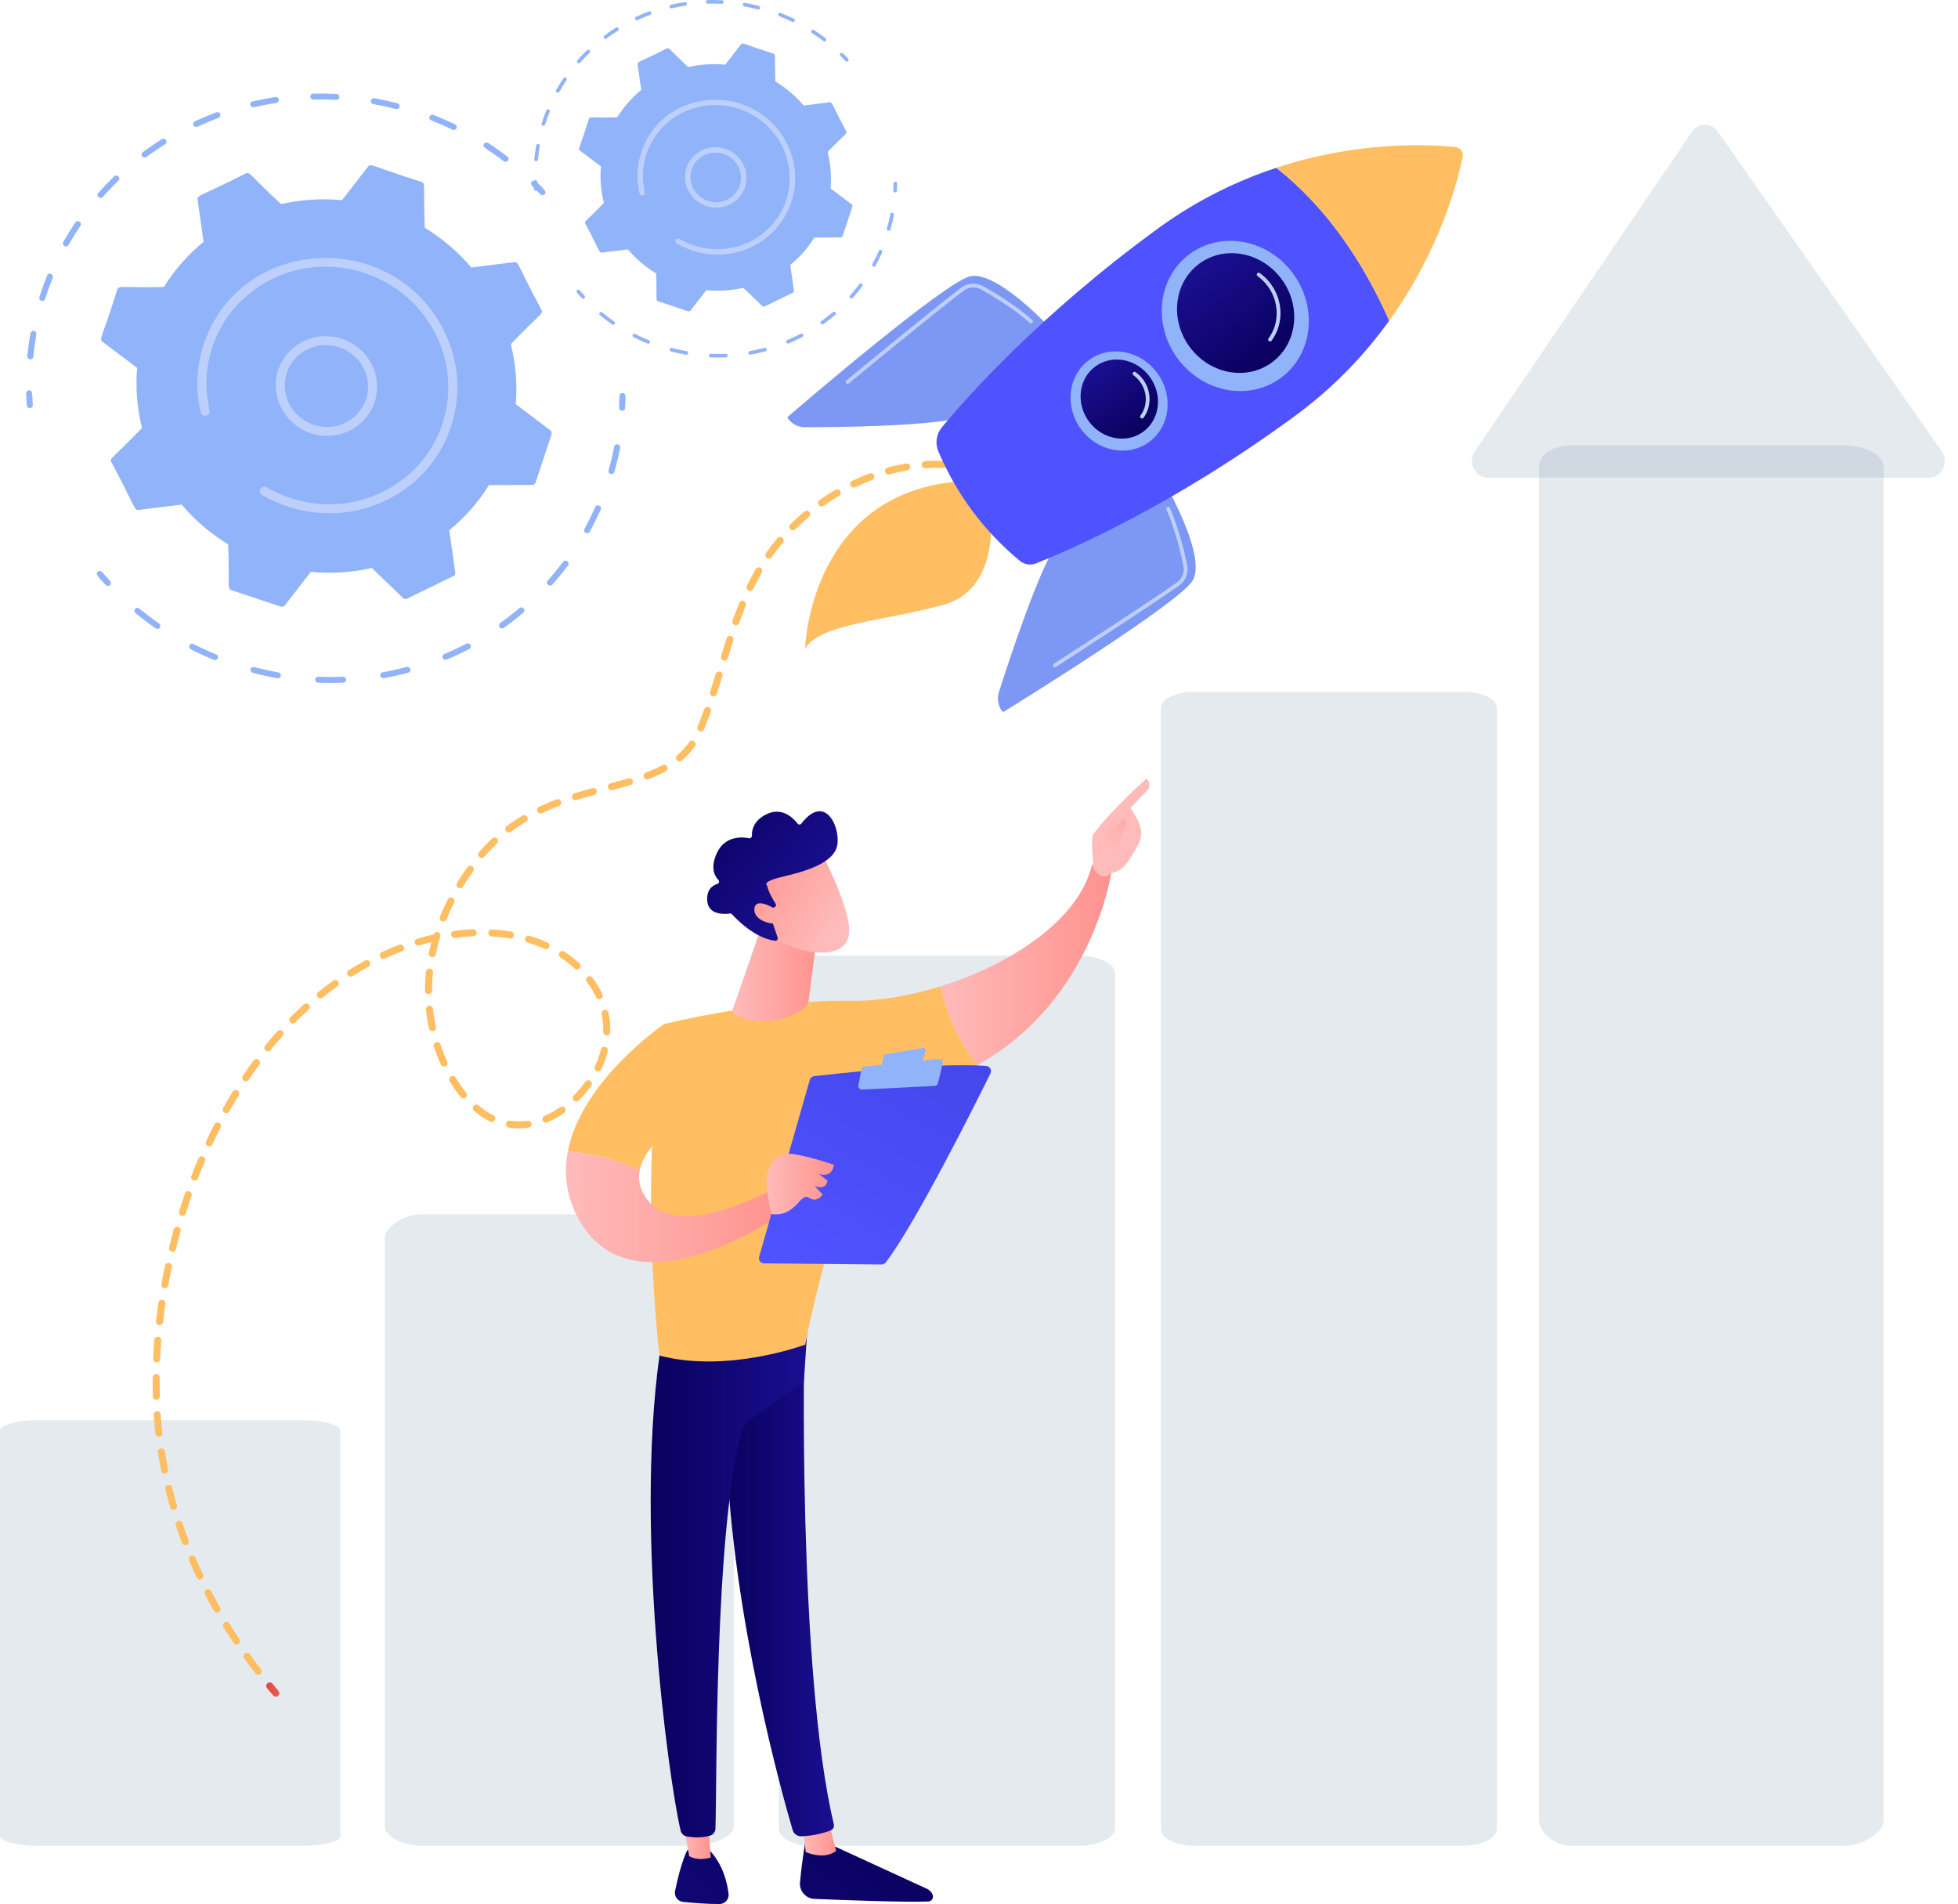 <svg width="145" height="141" viewBox="0 0 145 141" fill="none" xmlns="http://www.w3.org/2000/svg">
<path d="M2.128 30.209C2.049 30.179 1.989 30.105 1.983 30.017C1.961 29.723 1.945 29.425 1.935 29.129C1.931 29.008 2.028 28.908 2.151 28.906C2.451 28.899 2.37 29.198 2.429 29.991C2.438 30.112 2.345 30.216 2.222 30.223C2.189 30.225 2.158 30.22 2.128 30.209Z" fill="#91B3FA"/>
<path d="M33.503 9.602C31.987 8.869 31.692 8.944 31.814 8.634C31.892 8.437 32.13 8.511 32.103 8.512C32.642 8.723 33.178 8.958 33.696 9.208C33.807 9.262 33.854 9.394 33.801 9.502C33.751 9.606 33.622 9.657 33.503 9.602ZM27.465 7.453C27.485 7.334 27.6 7.254 27.722 7.276C28.289 7.377 28.859 7.5 29.418 7.644C29.705 7.718 29.598 8.143 29.311 8.069C28.764 7.928 28.204 7.807 27.649 7.709C27.526 7.686 27.445 7.571 27.465 7.453ZM37.302 11.936C35.962 10.913 35.661 10.929 35.845 10.652C35.912 10.551 36.05 10.524 36.154 10.591C36.638 10.904 37.114 11.241 37.573 11.59C37.808 11.769 37.537 12.115 37.302 11.936ZM22.976 7.161C22.971 7.04 23.067 6.938 23.19 6.935C23.764 6.92 24.347 6.927 24.922 6.956C25.219 6.973 25.201 7.41 24.906 7.395C24.342 7.367 23.771 7.36 23.209 7.375C23.086 7.378 22.982 7.282 22.976 7.161ZM18.676 7.932C18.609 7.907 18.555 7.851 18.536 7.778C18.506 7.659 18.578 7.541 18.698 7.513C19.255 7.383 19.825 7.273 20.392 7.186C20.514 7.167 20.629 7.249 20.65 7.369C20.671 7.489 20.589 7.601 20.468 7.62C19.912 7.705 19.354 7.813 18.808 7.941C18.762 7.951 18.717 7.948 18.676 7.932ZM14.455 9.384C14.402 9.364 14.357 9.326 14.331 9.272C14.277 9.162 14.323 9.031 14.434 8.98C14.952 8.74 15.486 8.518 16.021 8.32C16.136 8.277 16.265 8.334 16.311 8.448C16.356 8.562 16.299 8.689 16.184 8.731C15.66 8.925 15.137 9.143 14.63 9.378C14.573 9.404 14.51 9.404 14.455 9.384ZM10.532 11.578C10.457 11.48 10.475 11.342 10.573 11.27C11.029 10.932 11.504 10.607 11.986 10.306C12.234 10.151 12.478 10.522 12.23 10.677C11.758 10.973 11.293 11.291 10.845 11.622C10.748 11.695 10.607 11.675 10.532 11.578ZM7.299 14.601C7.205 14.52 7.195 14.382 7.275 14.291C7.65 13.868 8.047 13.454 8.455 13.06C8.665 12.859 8.98 13.175 8.771 13.377C8.371 13.762 7.982 14.168 7.614 14.582C7.534 14.673 7.393 14.681 7.299 14.601ZM4.686 17.92C4.964 17.429 5.264 16.943 5.581 16.475C5.744 16.234 6.116 16.483 5.954 16.722C5.644 17.181 5.35 17.657 5.078 18.138C4.935 18.391 4.544 18.172 4.686 17.92ZM2.915 22.003C3.086 21.462 3.281 20.918 3.489 20.405C3.6 20.128 4.012 20.308 3.905 20.573C3.698 21.084 3.509 21.61 3.343 22.138C3.306 22.254 3.181 22.317 3.063 22.28C2.944 22.242 2.879 22.117 2.915 22.003ZM2.023 26.366C2.078 25.804 2.156 25.237 2.256 24.681C2.277 24.562 2.393 24.484 2.515 24.507C2.846 24.571 2.63 24.758 2.469 26.414C2.457 26.535 2.348 26.622 2.225 26.608C2.1 26.595 2.012 26.485 2.023 26.366Z" fill="#91B3FA"/>
<path d="M40.01 14.385C39.497 13.837 39.178 13.651 39.392 13.442C39.478 13.357 39.62 13.358 39.708 13.444C40.262 13.99 40.54 14.208 40.327 14.401C40.263 14.459 40.094 14.475 40.01 14.385Z" fill="#91B3FA"/>
<path d="M45.991 30.405C45.902 30.371 45.84 30.284 45.846 30.185C45.861 29.897 45.87 29.605 45.874 29.316C45.876 29.195 45.977 29.1 46.101 29.103C46.224 29.106 46.323 29.207 46.321 29.329C46.318 29.622 46.308 29.921 46.292 30.215C46.286 30.336 46.18 30.428 46.057 30.42C46.034 30.418 46.012 30.413 45.991 30.405Z" fill="#91B3FA"/>
<path d="M45.204 35.086C45.096 35.045 45.035 34.929 45.066 34.819C45.231 34.244 45.372 33.657 45.486 33.076C45.509 32.958 45.627 32.881 45.748 32.906C45.869 32.931 45.948 33.047 45.925 33.166C45.809 33.759 45.665 34.357 45.497 34.943C45.464 35.06 45.34 35.126 45.221 35.092C45.215 35.09 45.21 35.088 45.204 35.086ZM43.372 39.458C43.066 39.292 43.355 39.183 44.076 37.555C44.193 37.291 44.604 37.469 44.486 37.735C44.24 38.291 43.967 38.841 43.675 39.373C43.616 39.48 43.478 39.517 43.372 39.458ZM40.584 43.306C40.322 43.078 40.631 43.033 41.7 41.607C41.875 41.375 42.236 41.639 42.062 41.871C41.697 42.358 41.306 42.835 40.9 43.289C40.819 43.379 40.678 43.387 40.584 43.306ZM37.098 46.52C37.059 46.505 37.022 46.479 36.996 46.443C36.923 46.344 36.943 46.207 37.043 46.136C37.532 45.79 38.011 45.418 38.467 45.032C38.56 44.953 38.702 44.965 38.783 45.057C38.864 45.15 38.855 45.288 38.762 45.367C38.296 45.761 37.807 46.14 37.309 46.494C37.245 46.539 37.166 46.546 37.098 46.52ZM32.914 48.844C32.859 48.823 32.812 48.782 32.787 48.725C32.737 48.613 32.788 48.484 32.901 48.437C33.456 48.204 34.007 47.945 34.54 47.667C34.649 47.611 34.784 47.652 34.843 47.759C34.903 47.867 34.863 48 34.754 48.056C34.211 48.34 33.648 48.604 33.082 48.842C33.026 48.865 32.966 48.864 32.914 48.844ZM28.302 50.208C28.232 50.181 28.176 50.12 28.16 50.042C28.136 49.923 28.215 49.808 28.336 49.787C28.931 49.679 29.528 49.546 30.111 49.39C30.23 49.358 30.354 49.427 30.388 49.544C30.422 49.661 30.354 49.782 30.235 49.814C29.64 49.974 29.03 50.11 28.423 50.219C28.381 50.227 28.34 50.222 28.302 50.208ZM23.485 50.539C23.397 50.506 23.336 50.421 23.339 50.325C23.342 50.204 23.445 50.109 23.568 50.114C24.175 50.139 24.79 50.138 25.395 50.112C25.518 50.107 25.624 50.201 25.631 50.323C25.638 50.444 25.544 50.547 25.421 50.552C24.804 50.578 24.176 50.579 23.556 50.553C23.531 50.553 23.507 50.548 23.485 50.539ZM11.527 46.53C11.017 46.177 10.516 45.799 10.037 45.405C9.941 45.326 9.927 45.188 10.006 45.095C10.227 44.834 10.287 45.138 11.78 46.172C11.882 46.242 11.908 46.379 11.838 46.478C11.768 46.577 11.629 46.6 11.527 46.53ZM18.554 49.557C18.639 49.227 18.834 49.48 20.614 49.794C20.736 49.815 20.818 49.93 20.798 50.049C20.778 50.169 20.663 50.248 20.541 50.227C19.932 50.119 19.318 49.984 18.716 49.827C18.596 49.795 18.524 49.674 18.554 49.557ZM15.835 48.864C15.26 48.629 14.688 48.367 14.134 48.085C14.024 48.029 13.98 47.897 14.035 47.789C14.191 47.486 14.318 47.77 16.002 48.459C16.116 48.505 16.172 48.634 16.126 48.746C16.045 48.942 15.808 48.865 15.835 48.864Z" fill="#91B3FA"/>
<path d="M7.823 43.317C7.294 42.746 7.028 42.517 7.25 42.335C7.481 42.145 7.611 42.439 8.152 43.024C8.236 43.115 8.23 43.253 8.139 43.334C8.048 43.415 7.907 43.408 7.823 43.317Z" fill="#91B3FA"/>
<path d="M10.268 37.761L13.446 37.368C14.415 38.506 15.572 39.504 16.892 40.308C17.017 43.372 16.808 43.596 17.136 43.705L20.798 44.925C20.905 44.961 21.022 44.926 21.09 44.839L23.019 42.349C24.556 42.498 26.079 42.392 27.534 42.06L29.846 44.283C29.927 44.361 30.049 44.38 30.149 44.331L33.577 42.661C33.677 42.613 33.734 42.506 33.718 42.397L33.27 39.267C34.414 38.332 35.412 37.209 36.209 35.923L39.416 35.911C39.529 35.91 39.627 35.84 39.662 35.735L40.848 32.153C40.883 32.048 40.846 31.933 40.756 31.865L38.193 29.931C38.321 28.422 38.191 26.923 37.831 25.488C39.959 23.255 40.258 23.253 40.103 22.952C38.326 19.651 38.428 19.37 38.08 19.413L34.902 19.807C33.934 18.668 32.776 17.67 31.456 16.867C31.332 13.804 31.54 13.579 31.212 13.469C27.553 12.32 27.465 12.068 27.258 12.336L25.329 14.825C23.792 14.677 22.269 14.782 20.814 15.114C18.538 13.014 18.509 12.692 18.199 12.843C14.836 14.555 14.582 14.44 14.63 14.777L15.078 17.908C13.934 18.842 12.936 19.966 12.139 21.252C9.078 21.326 8.794 21.112 8.686 21.439C7.577 25.004 7.315 25.1 7.592 25.309L10.155 27.243C10.027 28.752 10.157 30.251 10.517 31.686C8.396 33.912 8.089 33.919 8.245 34.222C10.021 37.523 9.92 37.804 10.268 37.761Z" fill="#91B3FA"/>
<path d="M24.377 25.567C22.7 25.433 21.211 26.651 21.098 28.342C20.986 30.007 22.274 31.473 23.971 31.607C25.667 31.743 27.138 30.498 27.25 28.833C27.362 27.164 26.07 25.701 24.377 25.567ZM23.949 31.936L23.951 31.937L23.949 31.936ZM20.428 28.289C20.564 26.26 22.356 24.745 24.421 24.91C26.486 25.075 28.055 26.858 27.919 28.886C27.783 30.913 25.992 32.429 23.927 32.265C21.861 32.1 20.292 30.316 20.428 28.289Z" fill="#BDD0FB"/>
<path d="M20.907 37.369C20.386 37.173 19.883 36.933 19.407 36.655C19.264 36.571 19.205 36.4 19.26 36.254C19.267 36.236 19.275 36.219 19.285 36.202C19.378 36.046 19.584 35.995 19.743 36.089C20.291 36.41 20.877 36.675 21.485 36.877C26.065 38.403 30.989 36.098 32.642 31.723C32.684 31.611 32.724 31.498 32.762 31.384C34.292 26.762 31.691 21.778 27.002 20.215C22.319 18.654 17.254 21.099 15.725 25.708C14.817 28.452 15.611 30.294 15.504 30.576C15.389 30.881 14.937 30.845 14.863 30.527C14.455 28.785 14.546 26.907 15.216 25.131C18.111 17.468 29.015 17.002 32.815 24.37C33.984 26.637 34.192 29.204 33.4 31.596C33.359 31.72 33.316 31.842 33.27 31.964C32.431 34.186 30.793 35.977 28.622 37.035C26.332 38.151 23.724 38.316 21.279 37.501C21.154 37.459 21.03 37.415 20.907 37.369Z" fill="#BDD0FB"/>
<path d="M39.632 14.124C39.583 14.106 39.547 14.061 39.543 14.007C39.53 13.829 39.52 13.648 39.514 13.469C39.512 13.396 39.571 13.335 39.646 13.333C39.827 13.33 39.778 13.51 39.814 13.992C39.819 14.065 39.763 14.128 39.688 14.132C39.669 14.134 39.649 14.131 39.632 14.124Z" fill="#91B3FA"/>
<path d="M58.666 1.622C57.746 1.178 57.567 1.223 57.641 1.035C57.688 0.916 57.833 0.96 57.816 0.961C58.143 1.089 58.468 1.232 58.782 1.383C58.85 1.416 58.879 1.496 58.846 1.562C58.815 1.625 58.737 1.656 58.666 1.622ZM55.002 0.319C55.014 0.247 55.084 0.198 55.158 0.211C55.502 0.273 55.848 0.347 56.187 0.435C56.361 0.48 56.297 0.738 56.123 0.693C55.79 0.607 55.451 0.533 55.114 0.474C55.039 0.461 54.99 0.39 55.002 0.319ZM60.97 3.038C60.157 2.418 59.975 2.428 60.086 2.26C60.127 2.198 60.211 2.182 60.274 2.222C60.567 2.413 60.856 2.617 61.135 2.829C61.277 2.937 61.113 3.147 60.97 3.038ZM52.279 0.142C52.276 0.068 52.334 0.007 52.409 0.004C52.758 -0.004 53.111 -0 53.46 0.017C53.64 0.027 53.629 0.293 53.45 0.284C53.108 0.266 52.762 0.262 52.42 0.271C52.346 0.273 52.283 0.215 52.279 0.142ZM49.67 0.609C49.63 0.594 49.597 0.56 49.586 0.516C49.568 0.444 49.611 0.372 49.684 0.355C50.022 0.276 50.368 0.209 50.712 0.157C50.785 0.145 50.855 0.195 50.868 0.268C50.881 0.341 50.831 0.409 50.757 0.42C50.421 0.472 50.082 0.538 49.75 0.615C49.723 0.621 49.695 0.619 49.67 0.609ZM47.11 1.49C47.078 1.478 47.05 1.454 47.034 1.422C47.002 1.355 47.03 1.276 47.097 1.245C47.411 1.1 47.735 0.965 48.06 0.845C48.129 0.819 48.208 0.853 48.235 0.922C48.263 0.992 48.229 1.068 48.159 1.094C47.841 1.212 47.524 1.344 47.215 1.487C47.181 1.503 47.143 1.503 47.11 1.49ZM44.73 2.821C44.684 2.762 44.695 2.679 44.755 2.634C45.031 2.429 45.32 2.232 45.612 2.049C45.762 1.955 45.91 2.181 45.76 2.275C45.474 2.454 45.191 2.647 44.92 2.848C44.861 2.892 44.775 2.88 44.73 2.821ZM42.768 4.655C42.712 4.607 42.705 4.522 42.754 4.467C42.981 4.21 43.222 3.959 43.47 3.721C43.597 3.598 43.789 3.79 43.661 3.913C43.419 4.146 43.182 4.392 42.96 4.644C42.911 4.699 42.825 4.704 42.768 4.655ZM41.183 6.669C41.352 6.371 41.534 6.076 41.726 5.792C41.825 5.646 42.051 5.797 41.953 5.942C41.765 6.22 41.586 6.509 41.421 6.801C41.334 6.954 41.097 6.822 41.183 6.669ZM40.109 9.146C40.212 8.817 40.331 8.487 40.457 8.176C40.524 8.008 40.774 8.118 40.709 8.278C40.584 8.588 40.469 8.907 40.369 9.228C40.346 9.298 40.27 9.336 40.199 9.314C40.127 9.291 40.087 9.215 40.109 9.146ZM39.568 11.792C39.601 11.451 39.648 11.107 39.709 10.771C39.722 10.699 39.792 10.651 39.866 10.665C40.067 10.704 39.936 10.817 39.838 11.822C39.831 11.895 39.765 11.948 39.69 11.94C39.615 11.931 39.561 11.865 39.568 11.792Z" fill="#91B3FA"/>
<path d="M62.612 4.524C62.301 4.191 62.107 4.079 62.237 3.952C62.29 3.9 62.376 3.9 62.429 3.953C62.765 4.285 62.934 4.417 62.804 4.534C62.765 4.569 62.663 4.579 62.612 4.524Z" fill="#91B3FA"/>
<path d="M66.241 14.243C66.187 14.223 66.149 14.169 66.153 14.109C66.162 13.934 66.168 13.757 66.17 13.583C66.171 13.509 66.233 13.451 66.307 13.453C66.382 13.455 66.442 13.516 66.441 13.59C66.439 13.768 66.434 13.949 66.424 14.128C66.42 14.201 66.356 14.257 66.281 14.252C66.267 14.251 66.254 14.248 66.241 14.243Z" fill="#91B3FA"/>
<path d="M65.763 17.083C65.698 17.058 65.661 16.988 65.68 16.921C65.78 16.572 65.865 16.216 65.934 15.863C65.949 15.791 66.02 15.745 66.093 15.76C66.167 15.776 66.215 15.846 66.201 15.918C66.13 16.278 66.043 16.641 65.942 16.996C65.921 17.067 65.847 17.107 65.774 17.086L65.763 17.083ZM64.653 19.735C64.467 19.635 64.642 19.568 65.079 18.58C65.15 18.42 65.4 18.529 65.328 18.69C65.179 19.027 65.013 19.361 64.836 19.683C64.8 19.748 64.717 19.77 64.653 19.735ZM62.961 22.069C62.802 21.931 62.99 21.904 63.638 21.038C63.744 20.898 63.963 21.058 63.857 21.199C63.636 21.494 63.399 21.784 63.153 22.059C63.103 22.113 63.018 22.119 62.961 22.069ZM60.846 24.02C60.822 24.01 60.8 23.995 60.784 23.972C60.739 23.913 60.752 23.829 60.813 23.786C61.109 23.576 61.4 23.351 61.677 23.117C61.733 23.069 61.819 23.076 61.868 23.132C61.918 23.188 61.912 23.272 61.855 23.32C61.573 23.559 61.276 23.789 60.974 24.003C60.935 24.03 60.888 24.035 60.846 24.02ZM58.307 25.429C58.274 25.417 58.246 25.392 58.231 25.357C58.2 25.289 58.231 25.211 58.3 25.182C58.636 25.041 58.971 24.884 59.294 24.715C59.36 24.681 59.442 24.706 59.479 24.771C59.514 24.836 59.49 24.917 59.424 24.951C59.094 25.123 58.753 25.284 58.409 25.427C58.376 25.442 58.339 25.441 58.307 25.429ZM55.51 26.257C55.467 26.24 55.434 26.203 55.424 26.156C55.409 26.084 55.457 26.014 55.531 26.001C55.891 25.936 56.254 25.855 56.608 25.76C56.68 25.741 56.755 25.783 56.775 25.854C56.796 25.925 56.755 25.998 56.682 26.018C56.321 26.114 55.951 26.197 55.583 26.263C55.558 26.268 55.533 26.265 55.51 26.257ZM52.587 26.457C52.534 26.438 52.498 26.386 52.499 26.327C52.501 26.254 52.563 26.197 52.638 26.2C53.007 26.215 53.379 26.214 53.746 26.198C53.821 26.195 53.885 26.253 53.889 26.326C53.894 26.4 53.837 26.462 53.762 26.465C53.388 26.481 53.007 26.482 52.631 26.466C52.615 26.466 52.601 26.462 52.587 26.457ZM45.333 24.025C45.024 23.811 44.72 23.582 44.429 23.343C44.371 23.295 44.363 23.211 44.41 23.155C44.544 22.996 44.581 23.18 45.487 23.808C45.549 23.851 45.564 23.934 45.522 23.994C45.479 24.054 45.395 24.068 45.333 24.025ZM49.596 25.862C49.647 25.662 49.766 25.815 50.846 26.006C50.92 26.018 50.97 26.088 50.958 26.161C50.946 26.233 50.876 26.281 50.802 26.268C50.432 26.203 50.06 26.121 49.695 26.025C49.621 26.006 49.578 25.933 49.596 25.862ZM47.946 25.441C47.598 25.299 47.251 25.14 46.915 24.969C46.848 24.934 46.821 24.854 46.855 24.789C46.949 24.605 47.026 24.778 48.048 25.195C48.117 25.224 48.151 25.302 48.123 25.37C48.074 25.488 47.93 25.442 47.946 25.441Z" fill="#91B3FA"/>
<path d="M43.086 22.076C42.765 21.73 42.603 21.591 42.738 21.48C42.879 21.365 42.957 21.544 43.285 21.898C43.336 21.953 43.333 22.038 43.278 22.086C43.222 22.136 43.137 22.131 43.086 22.076Z" fill="#91B3FA"/>
<path d="M44.569 18.705L46.497 18.467C47.085 19.158 47.787 19.763 48.588 20.25C48.663 22.11 48.537 22.245 48.736 22.311L50.958 23.052C51.023 23.073 51.094 23.052 51.135 22.999L52.305 21.489C53.237 21.579 54.161 21.515 55.044 21.314L56.447 22.662C56.495 22.709 56.569 22.721 56.63 22.692L58.71 21.678C58.771 21.649 58.805 21.584 58.796 21.517L58.524 19.619C59.218 19.052 59.823 18.37 60.307 17.59L62.252 17.583C62.321 17.583 62.38 17.54 62.401 17.477L63.121 15.303C63.142 15.24 63.12 15.17 63.065 15.129L61.511 13.955C61.588 13.04 61.509 12.13 61.291 11.26C62.582 9.905 62.763 9.904 62.669 9.721C61.592 7.719 61.653 7.549 61.442 7.575L59.514 7.813C58.926 7.122 58.224 6.517 57.423 6.03C57.348 4.172 57.474 4.035 57.276 3.969C55.055 3.271 55.002 3.118 54.877 3.281L53.706 4.791C52.774 4.701 51.85 4.765 50.968 4.966C49.587 3.693 49.568 3.497 49.381 3.588C47.341 4.627 47.186 4.557 47.215 4.762L47.488 6.661C46.794 7.228 46.188 7.91 45.705 8.69C43.847 8.735 43.675 8.605 43.61 8.803C42.937 10.966 42.778 11.024 42.946 11.152L44.501 12.325C44.423 13.24 44.502 14.149 44.72 15.02C43.434 16.37 43.248 16.375 43.342 16.559C44.42 18.561 44.358 18.732 44.569 18.705Z" fill="#91B3FA"/>
<path d="M53.129 11.307C52.111 11.226 51.208 11.966 51.139 12.991C51.071 14.002 51.853 14.891 52.882 14.972C53.911 15.054 54.804 14.299 54.872 13.289C54.94 12.277 54.156 11.389 53.129 11.307ZM52.869 15.172L52.87 15.172L52.869 15.172ZM50.733 12.959C50.816 11.728 51.903 10.809 53.155 10.909C54.408 11.009 55.361 12.091 55.278 13.321C55.195 14.552 54.108 15.471 52.855 15.371C51.602 15.271 50.65 14.189 50.733 12.959Z" fill="#BDD0FB"/>
<path d="M51.023 18.468C50.708 18.348 50.402 18.203 50.113 18.034C50.026 17.984 49.99 17.88 50.024 17.791C50.029 17.78 50.033 17.77 50.039 17.76C50.096 17.665 50.221 17.634 50.317 17.691C50.65 17.885 51.005 18.046 51.374 18.169C54.153 19.095 57.14 17.696 58.143 15.042C58.168 14.975 58.192 14.906 58.215 14.836C59.144 12.032 57.566 9.009 54.721 8.06C51.88 7.114 48.807 8.597 47.88 11.393C47.329 13.058 47.811 14.175 47.746 14.346C47.675 14.532 47.402 14.51 47.356 14.317C47.109 13.26 47.164 12.121 47.571 11.043C49.327 6.395 55.942 6.112 58.248 10.582C58.957 11.957 59.083 13.514 58.602 14.966C58.577 15.04 58.551 15.115 58.523 15.188C58.014 16.537 57.02 17.624 55.703 18.265C54.315 18.942 52.733 19.042 51.249 18.548C51.173 18.523 51.098 18.496 51.023 18.468Z" fill="#BDD0FB"/>
<path d="M51.299 89.925H31.208C29.8 89.925 28.5 90.951 28.5 91.663V135.277C28.5 135.989 29.8 136.69 31.208 136.69H51.299C52.707 136.69 54.337 135.989 54.337 135.277V91.663C54.337 90.951 52.707 89.925 51.299 89.925Z" fill="#8196B2" fill-opacity="0.2"/>
<path d="M25.207 105.917C25.207 105.549 23.938 105.168 22.53 105.168H2.666C1.258 105.168 0 105.549 0 105.917V135.974C0 136.342 1.258 136.69 2.666 136.69H22.53C23.938 136.69 25.207 136.342 25.207 135.974V105.917Z" fill="#8196B2" fill-opacity="0.2"/>
<path d="M139.495 34.554C139.495 33.649 137.98 32.967 136.572 32.967H116.463C115.055 32.967 113.972 33.649 113.972 34.554V134.784C113.972 135.689 115.055 136.69 116.463 136.69H136.572C137.98 136.69 139.495 135.689 139.495 134.784V34.554Z" fill="#8196B2" fill-opacity="0.2"/>
<path d="M82.575 72.054C82.575 71.388 81.361 70.772 79.953 70.772H60.089C58.681 70.772 57.683 71.388 57.683 72.054V135.409C57.683 136.076 58.681 136.69 60.089 136.69H79.953C81.361 136.69 82.575 136.076 82.575 135.409V72.054Z" fill="#8196B2" fill-opacity="0.2"/>
<path d="M110.856 52.481C110.856 51.733 109.741 51.236 108.333 51.236H88.469C87.061 51.236 85.964 51.733 85.964 52.481V135.399C85.964 136.147 87.061 136.69 88.469 136.69H108.333C109.741 136.69 110.856 136.147 110.856 135.399V52.481Z" fill="#8196B2" fill-opacity="0.2"/>
<path d="M109.217 33.427L125.297 9.759C125.763 9.072 126.739 9.065 127.215 9.745L143.792 33.413C144.363 34.227 143.805 35.372 142.838 35.372H110.182C109.223 35.372 108.663 34.244 109.217 33.427Z" fill="#8196B2" fill-opacity="0.2"/>
<path d="M20.425 125.644C20.351 125.644 20.278 125.613 20.226 125.552C20.075 125.375 19.925 125.196 19.778 125.016C19.686 124.905 19.702 124.741 19.813 124.649C19.925 124.558 20.089 124.574 20.18 124.685C20.326 124.863 20.474 125.039 20.623 125.215C20.717 125.324 20.703 125.489 20.594 125.582C20.545 125.623 20.485 125.644 20.425 125.644Z" fill="url(#paint0_linear_6734_7844)"/>
<path d="M68.514 34.673C68.378 34.673 68.264 34.568 68.255 34.431C68.245 34.287 68.353 34.163 68.497 34.153C68.965 34.12 69.437 34.112 69.904 34.128C70.048 34.133 70.16 34.253 70.155 34.397C70.15 34.541 70.032 34.654 69.885 34.649C69.437 34.633 68.983 34.642 68.533 34.673C68.526 34.673 68.52 34.673 68.514 34.673ZM65.797 35.139C65.682 35.139 65.578 35.062 65.546 34.947C65.508 34.808 65.589 34.664 65.728 34.627C66.182 34.502 66.644 34.399 67.1 34.322C67.243 34.298 67.377 34.392 67.402 34.534C67.425 34.676 67.33 34.811 67.189 34.835C66.749 34.911 66.304 35.009 65.866 35.129C65.843 35.136 65.82 35.139 65.797 35.139ZM63.216 36.108C63.118 36.108 63.025 36.053 62.98 35.96C62.918 35.83 62.972 35.674 63.102 35.612C63.526 35.408 63.96 35.223 64.392 35.06C64.526 35.009 64.677 35.077 64.728 35.212C64.778 35.347 64.71 35.497 64.576 35.548C64.158 35.705 63.738 35.885 63.328 36.082C63.292 36.099 63.253 36.108 63.216 36.108ZM60.838 37.507C60.756 37.507 60.676 37.468 60.625 37.396C60.542 37.279 60.571 37.116 60.688 37.033C61.072 36.763 61.467 36.508 61.865 36.273C61.99 36.2 62.149 36.241 62.222 36.365C62.296 36.489 62.255 36.649 62.13 36.722C61.744 36.95 61.36 37.198 60.988 37.459C60.943 37.492 60.89 37.507 60.838 37.507ZM58.714 39.267C58.646 39.267 58.579 39.241 58.528 39.189C58.427 39.086 58.429 38.922 58.531 38.821C58.777 38.579 59.036 38.342 59.301 38.114C59.392 38.036 59.483 37.959 59.575 37.883C59.686 37.791 59.851 37.807 59.941 37.918C60.033 38.029 60.017 38.194 59.906 38.285C59.817 38.359 59.728 38.434 59.641 38.509C59.384 38.729 59.134 38.959 58.896 39.193C58.845 39.242 58.779 39.267 58.714 39.267ZM56.933 41.371C56.882 41.371 56.83 41.355 56.784 41.323C56.666 41.241 56.637 41.078 56.72 40.961C56.989 40.576 57.277 40.202 57.576 39.849C57.669 39.739 57.834 39.725 57.943 39.818C58.053 39.911 58.067 40.075 57.974 40.185C57.685 40.527 57.407 40.888 57.147 41.259C57.096 41.332 57.016 41.371 56.933 41.371ZM55.546 43.753C55.508 43.753 55.469 43.745 55.432 43.727C55.303 43.664 55.249 43.509 55.311 43.379C55.519 42.949 55.739 42.533 55.967 42.142C56.039 42.018 56.198 41.975 56.322 42.047C56.447 42.12 56.489 42.279 56.417 42.404C56.197 42.784 55.983 43.188 55.781 43.606C55.735 43.699 55.642 43.753 55.546 43.753ZM54.495 46.304C54.466 46.304 54.437 46.298 54.408 46.288C54.272 46.24 54.201 46.091 54.249 45.956C54.415 45.489 54.577 45.063 54.745 44.654C54.799 44.521 54.95 44.457 55.084 44.512C55.217 44.566 55.281 44.718 55.227 44.852C55.063 45.253 54.904 45.671 54.74 46.13C54.703 46.237 54.602 46.304 54.495 46.304ZM53.646 48.931C53.621 48.931 53.596 48.927 53.57 48.919C53.433 48.877 53.355 48.732 53.397 48.594C53.531 48.153 53.667 47.711 53.807 47.272C53.851 47.135 53.998 47.059 54.135 47.103C54.272 47.147 54.348 47.294 54.303 47.431C54.164 47.868 54.029 48.306 53.896 48.745C53.861 48.858 53.758 48.931 53.646 48.931ZM52.836 51.571C52.809 51.571 52.782 51.566 52.756 51.558C52.619 51.514 52.544 51.367 52.588 51.23C52.728 50.793 52.864 50.355 52.997 49.916C53.039 49.778 53.184 49.7 53.323 49.742C53.46 49.785 53.538 49.93 53.496 50.068C53.362 50.509 53.225 50.95 53.084 51.39C53.048 51.501 52.946 51.571 52.836 51.571ZM51.899 54.168C51.866 54.168 51.832 54.162 51.8 54.148C51.667 54.093 51.603 53.941 51.658 53.808C51.824 53.406 51.984 52.988 52.148 52.53C52.196 52.395 52.345 52.324 52.481 52.373C52.617 52.421 52.687 52.57 52.639 52.706C52.472 53.171 52.309 53.597 52.14 54.006C52.099 54.107 52.001 54.168 51.899 54.168ZM50.318 56.385C50.244 56.385 50.17 56.353 50.119 56.293C50.026 56.183 50.039 56.018 50.149 55.925C50.491 55.636 50.78 55.322 51.033 54.964C51.117 54.846 51.279 54.818 51.397 54.902C51.514 54.985 51.542 55.148 51.459 55.265C51.184 55.654 50.856 56.01 50.486 56.323C50.437 56.364 50.377 56.385 50.318 56.385ZM47.92 57.719C47.815 57.719 47.716 57.655 47.676 57.55C47.625 57.416 47.693 57.265 47.828 57.214C48.289 57.041 48.69 56.861 49.054 56.664C49.18 56.596 49.338 56.643 49.407 56.77C49.475 56.896 49.428 57.054 49.302 57.122C48.917 57.331 48.495 57.52 48.012 57.702C47.982 57.714 47.951 57.719 47.92 57.719ZM45.278 58.52C45.163 58.52 45.057 58.443 45.026 58.326C44.989 58.186 45.072 58.044 45.212 58.007C45.638 57.894 46.094 57.772 46.536 57.641C46.674 57.601 46.819 57.68 46.859 57.818C46.9 57.956 46.821 58.101 46.683 58.142C46.235 58.273 45.775 58.397 45.345 58.511C45.322 58.517 45.3 58.52 45.278 58.52ZM42.616 59.258C42.505 59.258 42.402 59.186 42.367 59.074C42.325 58.937 42.401 58.791 42.539 58.748C42.936 58.625 43.361 58.502 43.874 58.363C44.013 58.325 44.156 58.406 44.194 58.545C44.232 58.684 44.15 58.828 44.011 58.865C43.503 59.004 43.085 59.125 42.693 59.246C42.668 59.254 42.642 59.258 42.616 59.258ZM40.039 60.24C39.941 60.24 39.847 60.185 39.803 60.09C39.741 59.96 39.797 59.805 39.927 59.743C40.337 59.55 40.759 59.372 41.218 59.199C41.353 59.149 41.503 59.217 41.553 59.351C41.605 59.486 41.536 59.636 41.402 59.687C40.956 59.855 40.547 60.028 40.15 60.215C40.114 60.232 40.076 60.24 40.039 60.24ZM37.675 61.654C37.596 61.654 37.518 61.617 37.467 61.549C37.381 61.435 37.404 61.271 37.519 61.185C37.888 60.907 38.281 60.644 38.687 60.402C38.81 60.328 38.97 60.368 39.044 60.493C39.118 60.616 39.077 60.776 38.954 60.85C38.564 61.082 38.186 61.335 37.832 61.601C37.785 61.637 37.73 61.654 37.675 61.654ZM35.671 63.538C35.611 63.538 35.551 63.517 35.502 63.475C35.392 63.382 35.38 63.217 35.473 63.108C35.78 62.75 36.106 62.408 36.443 62.091C36.548 61.992 36.712 61.997 36.811 62.102C36.91 62.207 36.905 62.371 36.8 62.47C36.477 62.775 36.163 63.103 35.869 63.447C35.818 63.507 35.745 63.538 35.671 63.538ZM34.066 65.779C34.02 65.779 33.973 65.767 33.931 65.742C33.808 65.667 33.769 65.506 33.844 65.383C34.082 64.993 34.341 64.6 34.614 64.216C34.698 64.098 34.86 64.071 34.978 64.154C35.095 64.238 35.122 64.401 35.039 64.518C34.773 64.892 34.521 65.275 34.289 65.654C34.24 65.735 34.154 65.779 34.066 65.779ZM32.82 68.24C32.788 68.24 32.755 68.234 32.722 68.221C32.589 68.167 32.525 68.014 32.579 67.882C32.753 67.454 32.949 67.025 33.162 66.606C33.227 66.478 33.384 66.427 33.512 66.492C33.641 66.557 33.692 66.714 33.626 66.842C33.42 67.248 33.23 67.664 33.062 68.077C33.021 68.179 32.923 68.24 32.82 68.24ZM33.669 69.449C33.539 69.449 33.427 69.353 33.41 69.221C33.392 69.079 33.493 68.948 33.635 68.93C34.104 68.87 34.575 68.83 35.034 68.812C35.18 68.809 35.299 68.919 35.304 69.063C35.31 69.207 35.197 69.328 35.054 69.333C34.61 69.35 34.155 69.389 33.702 69.447C33.69 69.448 33.679 69.449 33.669 69.449ZM37.796 69.502C37.781 69.502 37.767 69.501 37.752 69.499C37.317 69.425 36.865 69.374 36.409 69.347C36.265 69.338 36.156 69.215 36.164 69.071C36.172 68.928 36.293 68.819 36.439 68.827C36.915 68.855 37.385 68.908 37.839 68.984C37.981 69.009 38.076 69.143 38.052 69.285C38.031 69.412 37.92 69.502 37.796 69.502ZM40.433 70.29C40.398 70.29 40.361 70.283 40.327 70.267C39.928 70.088 39.504 69.931 39.066 69.801C38.928 69.761 38.849 69.615 38.89 69.478C38.931 69.339 39.075 69.261 39.214 69.301C39.674 69.438 40.121 69.603 40.541 69.792C40.672 69.851 40.731 70.005 40.671 70.137C40.628 70.233 40.533 70.29 40.433 70.29ZM32.017 70.878C32 70.878 31.982 70.876 31.964 70.873C31.824 70.843 31.733 70.706 31.761 70.565C31.815 70.302 31.878 70.036 31.947 69.771C31.646 69.844 31.344 69.925 31.045 70.014C30.908 70.055 30.762 69.976 30.721 69.839C30.68 69.7 30.759 69.555 30.896 69.514C31.298 69.395 31.706 69.289 32.11 69.199C32.154 69.064 32.298 68.99 32.434 69.031C32.571 69.073 32.649 69.218 32.607 69.356C32.474 69.791 32.361 70.233 32.272 70.669C32.247 70.793 32.139 70.878 32.017 70.878ZM28.39 71.002C28.292 71.002 28.198 70.946 28.154 70.851C28.094 70.72 28.151 70.566 28.281 70.505C28.707 70.308 29.141 70.126 29.571 69.963C29.705 69.912 29.856 69.979 29.907 70.114C29.958 70.249 29.89 70.399 29.756 70.45C29.337 70.609 28.915 70.787 28.5 70.978C28.464 70.995 28.427 71.002 28.39 71.002ZM42.736 71.793C42.673 71.793 42.61 71.77 42.559 71.724C42.238 71.428 41.883 71.153 41.504 70.907C41.383 70.828 41.349 70.667 41.427 70.546C41.506 70.425 41.667 70.391 41.787 70.469C42.191 70.732 42.57 71.025 42.913 71.341C43.019 71.438 43.025 71.603 42.928 71.709C42.876 71.765 42.806 71.793 42.736 71.793ZM25.967 72.322C25.881 72.322 25.796 72.279 25.747 72.201C25.67 72.079 25.706 71.918 25.828 71.841C26.223 71.592 26.629 71.353 27.033 71.133C27.159 71.064 27.317 71.111 27.386 71.237C27.455 71.364 27.409 71.522 27.282 71.591C26.888 71.806 26.492 72.038 26.106 72.282C26.063 72.309 26.015 72.322 25.967 72.322ZM31.735 73.62H31.735C31.591 73.62 31.474 73.503 31.474 73.359C31.475 72.895 31.5 72.422 31.548 71.954C31.562 71.811 31.692 71.707 31.834 71.722C31.977 71.737 32.081 71.865 32.066 72.008C32.02 72.458 31.996 72.912 31.996 73.359C31.996 73.503 31.879 73.62 31.735 73.62ZM23.728 73.934C23.652 73.934 23.577 73.901 23.525 73.838C23.434 73.726 23.451 73.562 23.563 73.471C23.913 73.186 24.273 72.91 24.634 72.65L24.67 72.623C24.786 72.539 24.949 72.564 25.034 72.68C25.119 72.797 25.093 72.96 24.977 73.045L24.938 73.072C24.587 73.327 24.234 73.597 23.892 73.875C23.843 73.915 23.785 73.934 23.728 73.934ZM44.376 73.993C44.278 73.993 44.184 73.937 44.14 73.843C44.061 73.673 43.972 73.505 43.876 73.343C43.748 73.126 43.605 72.913 43.453 72.711C43.366 72.595 43.39 72.432 43.505 72.346C43.62 72.26 43.783 72.282 43.87 72.398C44.033 72.616 44.186 72.844 44.324 73.077C44.429 73.254 44.526 73.437 44.612 73.622C44.673 73.753 44.617 73.908 44.486 73.968C44.45 73.985 44.413 73.993 44.376 73.993ZM21.684 75.791C21.617 75.791 21.551 75.766 21.5 75.716C21.398 75.614 21.397 75.449 21.498 75.347C21.827 75.015 22.165 74.69 22.505 74.381C22.612 74.284 22.776 74.292 22.873 74.399C22.97 74.505 22.962 74.67 22.856 74.766C22.523 75.069 22.191 75.388 21.869 75.714C21.818 75.765 21.751 75.791 21.684 75.791ZM32.02 76.361C31.9 76.361 31.792 76.277 31.766 76.155C31.669 75.698 31.595 75.231 31.547 74.764C31.532 74.621 31.636 74.493 31.779 74.479C31.923 74.463 32.05 74.567 32.065 74.711C32.111 75.159 32.183 75.608 32.276 76.047C32.306 76.187 32.216 76.326 32.075 76.356C32.057 76.36 32.038 76.361 32.02 76.361ZM44.934 76.673H44.929C44.785 76.67 44.671 76.551 44.673 76.407C44.674 76.366 44.675 76.325 44.675 76.284C44.675 75.883 44.634 75.482 44.554 75.093C44.524 74.952 44.615 74.814 44.756 74.785C44.896 74.755 45.035 74.847 45.064 74.987C45.152 75.411 45.196 75.848 45.196 76.284C45.196 76.329 45.196 76.373 45.194 76.418C45.192 76.56 45.075 76.673 44.934 76.673ZM19.842 77.85C19.784 77.85 19.726 77.831 19.678 77.792C19.566 77.702 19.549 77.538 19.64 77.426C19.933 77.064 20.237 76.706 20.543 76.364C20.639 76.257 20.803 76.247 20.911 76.343C21.018 76.439 21.028 76.603 20.932 76.711C20.631 77.047 20.333 77.398 20.044 77.754C19.993 77.818 19.918 77.85 19.842 77.85ZM32.881 78.98C32.783 78.98 32.688 78.923 32.645 78.827C32.451 78.403 32.279 77.961 32.132 77.515C32.088 77.378 32.162 77.231 32.299 77.186C32.436 77.141 32.583 77.216 32.627 77.352C32.768 77.781 32.933 78.204 33.119 78.611C33.178 78.742 33.12 78.896 32.989 78.956C32.955 78.972 32.918 78.98 32.881 78.98ZM44.291 79.337C44.253 79.337 44.214 79.329 44.178 79.311C44.048 79.248 43.994 79.092 44.056 78.963C44.249 78.565 44.399 78.145 44.503 77.717C44.537 77.578 44.678 77.491 44.817 77.526C44.957 77.559 45.043 77.7 45.01 77.84C44.897 78.304 44.734 78.758 44.526 79.189C44.481 79.283 44.388 79.337 44.291 79.337ZM18.201 80.075C18.151 80.075 18.1 80.06 18.055 80.03C17.936 79.95 17.904 79.788 17.985 79.668C18.246 79.28 18.515 78.897 18.787 78.529C18.872 78.413 19.035 78.388 19.151 78.474C19.267 78.559 19.292 78.722 19.206 78.838C18.939 79.2 18.674 79.577 18.417 79.959C18.367 80.034 18.285 80.075 18.201 80.075ZM34.313 81.333C34.237 81.333 34.162 81.3 34.11 81.236C33.944 81.03 33.779 80.808 33.622 80.575C33.512 80.412 33.404 80.244 33.302 80.075C33.227 79.951 33.267 79.791 33.39 79.717C33.513 79.642 33.673 79.682 33.748 79.805C33.845 79.967 33.948 80.128 34.053 80.283C34.203 80.503 34.358 80.714 34.515 80.908C34.606 81.021 34.589 81.184 34.476 81.275C34.429 81.314 34.37 81.333 34.313 81.333ZM42.679 81.566C42.613 81.566 42.547 81.541 42.496 81.49C42.394 81.389 42.393 81.224 42.495 81.122C42.804 80.81 43.096 80.467 43.362 80.1C43.447 79.984 43.61 79.959 43.726 80.043C43.843 80.128 43.868 80.291 43.783 80.407C43.501 80.795 43.192 81.159 42.864 81.489C42.813 81.54 42.746 81.566 42.679 81.566ZM16.755 82.43C16.711 82.43 16.668 82.42 16.627 82.397C16.502 82.327 16.457 82.168 16.527 82.042C16.754 81.637 16.991 81.233 17.232 80.841C17.307 80.718 17.467 80.68 17.59 80.755C17.713 80.83 17.751 80.99 17.676 81.113C17.439 81.5 17.206 81.898 16.982 82.297C16.934 82.382 16.846 82.43 16.755 82.43ZM36.418 83.085C36.38 83.085 36.34 83.076 36.304 83.058C35.888 82.854 35.484 82.586 35.102 82.262C34.992 82.169 34.979 82.004 35.072 81.894C35.165 81.785 35.33 81.771 35.44 81.865C35.789 82.161 36.156 82.405 36.533 82.59C36.662 82.653 36.716 82.809 36.652 82.939C36.607 83.031 36.514 83.085 36.418 83.085ZM40.427 83.134C40.326 83.134 40.23 83.075 40.187 82.976C40.131 82.843 40.192 82.69 40.325 82.634C40.716 82.467 41.104 82.249 41.478 81.985C41.596 81.902 41.758 81.93 41.841 82.048C41.924 82.165 41.896 82.328 41.779 82.411C41.374 82.696 40.954 82.932 40.529 83.113C40.496 83.127 40.462 83.134 40.427 83.134ZM38.435 83.56C38.184 83.56 37.933 83.54 37.687 83.501C37.545 83.478 37.448 83.344 37.471 83.202C37.493 83.06 37.627 82.964 37.769 82.986C38.192 83.054 38.63 83.056 39.066 82.993C39.208 82.972 39.34 83.071 39.361 83.214C39.381 83.356 39.283 83.488 39.14 83.509C38.906 83.543 38.668 83.56 38.435 83.56ZM15.496 84.891C15.459 84.891 15.421 84.883 15.386 84.866C15.255 84.805 15.199 84.65 15.26 84.52C15.456 84.1 15.661 83.679 15.87 83.27C15.936 83.141 16.093 83.091 16.221 83.156C16.349 83.221 16.4 83.379 16.334 83.507C16.128 83.911 15.925 84.326 15.732 84.74C15.688 84.835 15.594 84.891 15.496 84.891ZM14.417 87.434C14.386 87.434 14.354 87.428 14.323 87.417C14.189 87.365 14.122 87.214 14.174 87.08C14.341 86.645 14.516 86.211 14.694 85.79C14.751 85.658 14.904 85.596 15.036 85.652C15.169 85.709 15.23 85.862 15.174 85.994C14.998 86.409 14.825 86.837 14.66 87.266C14.62 87.37 14.522 87.434 14.417 87.434ZM13.512 90.042C13.486 90.042 13.46 90.039 13.435 90.031C13.297 89.988 13.22 89.842 13.263 89.705C13.4 89.265 13.546 88.82 13.697 88.385C13.744 88.249 13.892 88.177 14.028 88.224C14.164 88.271 14.236 88.42 14.189 88.556C14.04 88.986 13.896 89.425 13.761 89.859C13.726 89.971 13.623 90.042 13.512 90.042ZM12.777 92.702C12.757 92.702 12.736 92.7 12.716 92.695C12.576 92.661 12.49 92.52 12.524 92.38C12.633 91.93 12.75 91.478 12.872 91.037C12.911 90.898 13.054 90.817 13.193 90.855C13.332 90.893 13.413 91.037 13.375 91.175C13.254 91.612 13.138 92.059 13.031 92.504C13.002 92.622 12.895 92.702 12.777 92.702ZM12.211 95.403C12.196 95.403 12.181 95.403 12.165 95.399C12.024 95.374 11.929 95.239 11.954 95.097C12.034 94.644 12.123 94.185 12.218 93.733C12.248 93.592 12.387 93.503 12.527 93.532C12.668 93.561 12.758 93.699 12.728 93.84C12.635 94.287 12.547 94.74 12.468 95.188C12.445 95.315 12.335 95.403 12.211 95.403ZM11.816 98.137C11.807 98.137 11.797 98.137 11.787 98.136C11.644 98.12 11.541 97.991 11.557 97.848C11.608 97.393 11.667 96.929 11.733 96.47C11.754 96.327 11.886 96.229 12.029 96.249C12.171 96.269 12.27 96.402 12.249 96.544C12.184 96.998 12.125 97.456 12.075 97.906C12.06 98.039 11.947 98.137 11.816 98.137ZM11.601 100.891L11.589 100.89C11.445 100.884 11.334 100.763 11.34 100.619C11.36 100.159 11.389 99.692 11.425 99.231C11.437 99.088 11.563 98.981 11.705 98.992C11.849 99.003 11.956 99.129 11.945 99.272C11.909 99.727 11.881 100.188 11.861 100.642C11.854 100.781 11.739 100.891 11.601 100.891ZM11.577 103.652C11.437 103.652 11.321 103.54 11.317 103.399C11.307 103.047 11.302 102.69 11.302 102.337C11.302 102.228 11.302 102.118 11.303 102.009C11.304 101.865 11.43 101.751 11.566 101.75C11.71 101.751 11.825 101.869 11.824 102.013C11.823 102.121 11.823 102.229 11.823 102.337C11.823 102.685 11.828 103.037 11.838 103.384C11.842 103.528 11.729 103.648 11.585 103.652L11.577 103.652ZM11.768 106.406C11.637 106.406 11.524 106.308 11.509 106.175C11.459 105.723 11.417 105.257 11.384 104.788C11.374 104.645 11.483 104.52 11.627 104.51C11.768 104.501 11.895 104.609 11.904 104.753C11.936 105.213 11.977 105.673 12.027 106.116C12.043 106.26 11.94 106.389 11.797 106.405C11.787 106.406 11.778 106.406 11.768 106.406ZM12.195 109.133C12.074 109.133 11.965 109.048 11.94 108.924C11.849 108.469 11.766 108.008 11.695 107.554C11.673 107.412 11.77 107.279 11.912 107.256C12.056 107.234 12.188 107.331 12.21 107.473C12.28 107.92 12.361 108.373 12.451 108.821C12.479 108.962 12.388 109.1 12.247 109.128C12.23 109.132 12.213 109.133 12.195 109.133ZM12.851 111.815C12.738 111.815 12.634 111.741 12.601 111.627C12.473 111.183 12.353 110.731 12.243 110.282C12.208 110.142 12.294 110.001 12.434 109.967C12.573 109.933 12.715 110.018 12.749 110.158C12.857 110.6 12.976 111.045 13.102 111.482C13.142 111.62 13.062 111.765 12.924 111.805C12.9 111.812 12.875 111.815 12.851 111.815ZM13.725 114.434C13.619 114.434 13.52 114.37 13.481 114.266C13.316 113.832 13.16 113.39 13.014 112.955C12.969 112.818 13.043 112.671 13.179 112.626C13.315 112.58 13.463 112.654 13.509 112.79C13.652 113.219 13.806 113.654 13.968 114.081C14.019 114.216 13.951 114.366 13.817 114.417C13.786 114.429 13.755 114.434 13.725 114.434ZM14.802 116.976C14.704 116.976 14.61 116.921 14.566 116.827C14.369 116.407 14.178 115.98 13.998 115.557C13.942 115.424 14.004 115.271 14.137 115.215C14.268 115.159 14.422 115.221 14.478 115.353C14.655 115.771 14.843 116.192 15.037 116.605C15.098 116.735 15.043 116.891 14.912 116.952C14.876 116.968 14.839 116.976 14.802 116.976ZM16.069 119.43C15.978 119.43 15.89 119.382 15.842 119.297C15.614 118.893 15.391 118.481 15.181 118.074C15.115 117.946 15.165 117.789 15.293 117.723C15.42 117.657 15.578 117.707 15.644 117.835C15.851 118.236 16.071 118.642 16.296 119.041C16.367 119.166 16.323 119.325 16.197 119.396C16.157 119.419 16.113 119.43 16.069 119.43ZM17.513 121.784C17.429 121.784 17.346 121.743 17.296 121.667C17.041 121.283 16.789 120.889 16.548 120.496C16.473 120.373 16.511 120.212 16.634 120.137C16.756 120.062 16.917 120.1 16.992 120.223C17.23 120.611 17.479 121 17.73 121.379C17.81 121.499 17.777 121.66 17.657 121.74C17.613 121.77 17.563 121.784 17.513 121.784ZM19.119 124.031C19.041 124.031 18.964 123.995 18.912 123.929C18.63 123.561 18.352 123.185 18.085 122.812C18.001 122.695 18.028 122.532 18.145 122.448C18.262 122.364 18.425 122.391 18.509 122.509C18.772 122.878 19.047 123.248 19.326 123.611C19.413 123.725 19.392 123.889 19.278 123.977C19.23 124.013 19.175 124.031 19.119 124.031Z" fill="#FFBE62"/>
<path d="M71.996 34.895C71.979 34.895 71.962 34.893 71.945 34.889C71.722 34.845 71.497 34.806 71.274 34.773C71.132 34.753 71.033 34.62 71.054 34.478C71.075 34.336 71.208 34.237 71.35 34.258C71.581 34.291 71.816 34.332 72.047 34.379C72.189 34.407 72.28 34.544 72.251 34.685C72.227 34.809 72.118 34.895 71.996 34.895Z" fill="url(#paint1_linear_6734_7844)"/>
<path d="M73.307 37.395C73.307 37.395 74.331 43.54 69.9 44.778C65.47 46.016 60.692 46.165 59.62 48.047C59.62 48.047 59.937 35.867 72.046 35.594L73.307 37.395Z" fill="#FFBE62"/>
<path d="M86.348 35.944C86.348 35.944 89.402 41.245 88.312 43.008C87.275 44.686 75.504 51.984 74.358 52.692C74.306 52.724 74.241 52.709 74.205 52.661C73.909 52.256 73.823 51.736 73.975 51.259C74.709 48.952 76.959 42.084 78.306 40.225C79.932 37.981 86.348 35.944 86.348 35.944Z" fill="#7D97F4"/>
<path d="M78.09 49.404C78.126 49.413 78.166 49.408 78.201 49.386C78.265 49.344 84.642 45.236 87.319 43.36C87.795 43.027 88.03 42.443 87.918 41.874C87.74 40.976 87.338 39.229 86.638 37.619C86.607 37.548 86.524 37.515 86.453 37.546C86.381 37.577 86.349 37.66 86.38 37.731C87.07 39.317 87.467 41.041 87.642 41.928C87.733 42.388 87.542 42.86 87.157 43.13C84.485 45.003 78.112 49.108 78.048 49.149C77.983 49.191 77.964 49.278 78.006 49.344C78.026 49.375 78.056 49.395 78.09 49.404Z" fill="#BDD0FB"/>
<path d="M77.956 24.476C77.956 24.476 73.827 19.962 71.817 20.468C69.904 20.95 59.388 29.962 58.366 30.841C58.32 30.88 58.314 30.947 58.35 30.996C58.645 31.4 59.115 31.639 59.616 31.639C62.037 31.637 69.264 31.568 71.443 30.847C74.074 29.976 77.956 24.476 77.956 24.476Z" fill="#7D97F4"/>
<path d="M62.734 28.422C62.776 28.432 62.823 28.424 62.859 28.394C62.918 28.345 68.758 23.512 71.351 21.532C71.725 21.246 72.232 21.208 72.643 21.433C73.436 21.869 74.96 22.768 76.262 23.905C76.32 23.957 76.409 23.951 76.46 23.892C76.511 23.834 76.505 23.745 76.447 23.694C75.191 22.597 73.759 21.725 72.778 21.186C72.27 20.907 71.643 20.955 71.18 21.308C68.583 23.292 62.738 28.129 62.68 28.177C62.619 28.226 62.611 28.315 62.661 28.375C62.681 28.399 62.706 28.414 62.734 28.422Z" fill="#BDD0FB"/>
<path d="M102.881 23.747C101.144 26.162 98.884 28.605 95.949 30.766C86.838 37.474 78.981 40.83 76.721 41.724C76.312 41.885 75.85 41.805 75.512 41.524C72.849 39.309 70.843 36.61 69.49 33.428C69.235 32.829 69.341 32.137 69.756 31.636C71.558 29.463 77.039 23.259 85.795 16.891C88.72 14.764 91.709 13.353 94.517 12.427C99.094 16.027 101.613 20.903 102.881 23.747Z" fill="#4F52FF"/>
<path d="M94.517 12.427C100.719 10.382 106.035 10.703 107.806 10.895C108.152 10.932 108.39 11.257 108.322 11.598C107.97 13.338 106.675 18.473 102.881 23.747C101.613 20.903 99.094 16.027 94.517 12.427Z" fill="#FFBE62"/>
<path d="M88.116 18.801C85.751 20.532 85.339 23.993 87.197 26.532C89.055 29.07 92.478 29.725 94.843 27.994C97.208 26.263 97.62 22.802 95.762 20.263C93.904 17.725 90.481 17.071 88.116 18.801Z" fill="#91B3FA"/>
<path d="M88.824 19.519C86.94 20.898 86.612 23.656 88.092 25.678C89.573 27.701 92.3 28.223 94.185 26.843C96.069 25.464 96.397 22.707 94.917 20.684C93.437 18.662 90.709 18.14 88.824 19.519Z" fill="url(#paint2_linear_6734_7844)"/>
<path d="M94.017 25.282C94.07 25.296 94.129 25.277 94.164 25.23C95.064 24.027 95.046 22.304 94.121 21.041C93.888 20.723 93.609 20.446 93.293 20.219C93.231 20.174 93.142 20.189 93.097 20.252C93.052 20.315 93.066 20.402 93.129 20.448C93.421 20.657 93.679 20.913 93.894 21.207C94.747 22.371 94.765 23.956 93.939 25.061C93.892 25.124 93.905 25.211 93.967 25.258C93.982 25.27 93.999 25.277 94.017 25.282Z" fill="#BDD0FB"/>
<path d="M80.651 26.659C79.088 27.803 78.817 30.089 80.044 31.766C81.271 33.443 83.532 33.876 85.095 32.732C86.658 31.589 86.929 29.302 85.702 27.625C84.475 25.949 82.213 25.516 80.651 26.659Z" fill="#91B3FA"/>
<path d="M81.119 27.134C79.874 28.044 79.657 29.866 80.635 31.203C81.613 32.539 83.415 32.883 84.66 31.972C85.905 31.061 86.121 29.239 85.144 27.903C84.166 26.567 82.364 26.222 81.119 27.134Z" fill="url(#paint3_linear_6734_7844)"/>
<path d="M84.537 30.986C84.591 31.001 84.649 30.982 84.685 30.935C85.291 30.124 85.28 28.962 84.657 28.11C84.5 27.896 84.312 27.71 84.099 27.558C84.036 27.512 83.948 27.526 83.903 27.59C83.858 27.653 83.872 27.741 83.936 27.786C84.124 27.921 84.29 28.087 84.43 28.277C84.981 29.029 84.993 30.053 84.46 30.766C84.413 30.829 84.426 30.916 84.488 30.963C84.503 30.975 84.52 30.982 84.537 30.986Z" fill="#BDD0FB"/>
<path d="M59.675 136.151C59.675 136.151 59.385 137.789 59.243 139.41C59.188 140.044 59.677 140.594 60.312 140.62C62.471 140.71 67.09 140.885 68.746 140.812C68.996 140.8 69.158 140.545 69.066 140.313C68.989 140.119 68.84 139.962 68.65 139.875L61.022 136.369L59.675 136.151Z" fill="url(#paint4_linear_6734_7844)"/>
<path d="M59.438 135.189L59.671 137.148C59.671 137.148 61.007 137.77 61.92 137.069L61.367 134.886L59.438 135.189Z" fill="url(#paint5_linear_6734_7844)"/>
<path d="M59.614 98.359C59.513 98.87 59.075 123.888 61.749 135.099C61.792 135.282 61.7 135.471 61.526 135.542C61.115 135.71 60.311 135.952 59.348 135.985C59.049 135.995 58.782 135.801 58.697 135.514C57.933 132.913 54.27 119.88 53.792 107.431C53.258 93.519 53.792 106.957 53.792 106.957L54.105 98.358L59.614 98.359Z" fill="url(#paint6_linear_6734_7844)"/>
<path d="M50.9 137.005C50.9 137.005 50.439 137.833 49.993 140.03C49.913 140.426 50.19 140.806 50.593 140.846C51.306 140.916 52.404 141.006 53.283 141C53.688 140.997 54.004 140.644 53.955 140.242C53.858 139.44 53.555 138.124 52.618 137.099L50.9 137.005Z" fill="url(#paint7_linear_6734_7844)"/>
<path d="M50.496 134.486L51.039 137.449C51.039 137.449 51.576 137.848 52.638 137.558L52.379 134.371L50.496 134.486Z" fill="url(#paint8_linear_6734_7844)"/>
<path d="M49.029 99.126C46.842 112.326 49.503 131.75 50.401 135.552C50.456 135.785 50.644 135.963 50.88 136.002C51.281 136.069 51.94 136.123 52.59 135.934C52.814 135.869 52.972 135.667 52.981 135.434C53.102 132.36 52.885 113.491 54.923 106.034C55.026 105.656 55.257 105.326 55.576 105.1L59.532 102.287L59.835 97.742L49.029 99.126Z" fill="url(#paint9_linear_6734_7844)"/>
<path d="M62.965 74.116C56.41 74.008 49.178 75.837 49.178 75.837C47.224 87.237 48.836 100.386 48.836 100.386C53.911 101.717 59.635 99.573 59.635 99.573C60.478 94.808 64.413 81.398 64.413 81.398C67.616 81 70.254 80.076 72.427 78.855C70.769 76.934 69.988 74.49 69.649 73.045C67.332 73.765 64.986 74.15 62.965 74.116Z" fill="#FFBE62"/>
<path d="M82.326 64.462C81.682 63.684 80.867 64.052 80.867 64.052C79.903 68.126 74.845 71.43 69.649 73.045C69.988 74.49 70.77 76.934 72.427 78.855C81.05 74.006 82.326 64.462 82.326 64.462Z" fill="url(#paint10_linear_6734_7844)"/>
<path d="M82.169 64.659C82.237 64.874 81.457 65.2 80.997 64.324C80.981 63.904 80.726 62.105 80.977 61.764C82.313 59.942 84.903 57.659 84.903 57.659C85.341 58.09 84.981 58.515 84.981 58.515L83.724 59.824C83.987 60.299 84.307 60.7 84.457 61.275C84.571 61.709 84.502 62.174 84.282 62.57C84.062 62.968 83.76 63.484 83.476 63.889C82.937 64.654 82.169 64.659 82.169 64.659Z" fill="url(#paint11_linear_6734_7844)"/>
<path d="M83.174 60.673L82.028 61.644L81.669 62.611L82.69 63.743C82.69 63.743 83.033 61.826 83.288 61.411C83.543 60.996 83.411 60.794 83.174 60.673Z" fill="url(#paint12_linear_6734_7844)"/>
<path d="M51.693 82.184L49.179 75.837C49.179 75.837 43.057 79.997 42.05 85.271C43.207 85.356 45.312 85.657 47.372 86.698C47.825 84.207 51.693 82.184 51.693 82.184Z" fill="#FFBE62"/>
<path d="M57.042 88.156C57.042 88.156 50.168 92.04 47.849 88.723C47.367 88.034 47.252 87.35 47.371 86.698C45.31 85.657 43.206 85.356 42.049 85.271C41.745 86.861 41.906 88.552 42.84 90.261C46.903 97.693 57.952 89.851 57.952 89.851L57.042 88.156Z" fill="url(#paint13_linear_6734_7844)"/>
<path d="M56.217 93.07L59.969 79.97C60.011 79.821 60.138 79.713 60.292 79.694C60.971 79.615 62.941 79.392 65.215 79.2C67.954 78.969 71.135 78.781 73.036 78.94C73.306 78.963 73.469 79.249 73.349 79.492C72.268 81.679 67.822 90.574 65.595 93.488C65.522 93.585 65.407 93.641 65.286 93.64L56.582 93.559C56.329 93.556 56.148 93.314 56.217 93.07Z" fill="url(#paint14_linear_6734_7844)"/>
<path d="M65.603 78.064L68.324 77.611C68.468 77.587 68.587 77.725 68.541 77.865L68.272 78.681C68.248 78.752 68.187 78.803 68.112 78.813L65.495 79.163C65.359 79.181 65.248 79.058 65.279 78.925L65.445 78.213C65.464 78.136 65.526 78.077 65.603 78.064Z" fill="#91B3FA"/>
<path d="M63.567 80.367L63.791 79.2C63.813 79.083 63.91 78.995 64.028 78.983L69.522 78.425C69.707 78.406 69.855 78.576 69.811 78.756L69.462 80.211C69.434 80.327 69.333 80.411 69.213 80.417L63.846 80.687C63.67 80.696 63.534 80.538 63.567 80.367Z" fill="#91B3FA"/>
<path d="M57.123 89.905C57.123 89.905 56.601 87.756 56.811 86.994C57.022 86.232 57.43 85.251 58.792 85.469C60.153 85.687 61.759 86.261 61.759 86.261C61.759 86.261 61.678 87.254 60.643 86.933L61.285 87.43C61.285 87.43 61.193 88.225 60.319 87.8L60.916 88.458C60.916 88.458 60.541 89.111 59.898 88.693C59.255 88.273 58.946 90.164 57.123 89.905Z" fill="url(#paint15_linear_6734_7844)"/>
<path d="M56.326 68.795L54.241 74.826C54.206 74.926 54.247 75.037 54.34 75.088C54.908 75.402 56.956 76.311 59.425 74.746C59.682 74.582 59.857 74.317 59.896 74.015L60.571 68.795H56.326Z" fill="url(#paint16_linear_6734_7844)"/>
<path d="M60.863 63.21C60.863 63.21 63.153 67.521 62.859 69.263C62.566 71.003 59.727 70.879 57.249 69.464L55.517 64.809L60.863 63.21Z" fill="url(#paint17_linear_6734_7844)"/>
<path d="M57.36 67.178C57.46 67.134 57.498 67.01 57.437 66.918C57.254 66.638 56.91 66.066 56.8 65.566C56.8 65.566 56.388 65.302 57.848 64.952C59.308 64.603 61.484 64.061 61.942 62.819C62.388 61.607 61.215 58.561 59.346 60.988C59.275 61.081 59.135 61.083 59.065 60.99C58.758 60.591 57.952 59.763 56.833 60.265C55.786 60.735 55.668 61.502 55.683 61.889C55.687 62.002 55.585 62.091 55.473 62.07C54.944 61.969 53.674 61.882 53.081 63.185C52.593 64.259 52.91 64.866 53.199 65.163C53.292 65.259 53.251 65.418 53.123 65.457C52.776 65.564 52.326 65.859 52.371 66.674C52.433 67.8 53.693 67.701 54.051 67.65C54.111 67.641 54.169 67.662 54.209 67.706C54.517 68.046 55.903 69.492 57.403 69.666C57.532 69.681 57.633 69.552 57.591 69.429L56.941 67.542C56.911 67.454 56.953 67.358 57.038 67.321L57.36 67.178Z" fill="url(#paint18_linear_6734_7844)"/>
<path d="M57.62 67.446C57.62 67.446 55.989 66.328 55.87 67.269C55.751 68.212 57.338 68.634 58.125 68.283L57.62 67.446Z" fill="url(#paint19_linear_6734_7844)"/>
<defs>
<linearGradient id="paint0_linear_6734_7844" x1="19.718" y1="125.117" x2="20.686" y2="125.117" gradientUnits="userSpaceOnUse">
<stop stop-color="#E1473D"/>
<stop offset="1" stop-color="#E9605A"/>
</linearGradient>
<linearGradient id="paint1_linear_6734_7844" x1="71.051" y1="34.575" x2="72.257" y2="34.575" gradientUnits="userSpaceOnUse">
<stop stop-color="#E1473D"/>
<stop offset="1" stop-color="#E9605A"/>
</linearGradient>
<linearGradient id="paint2_linear_6734_7844" x1="94.184" y1="26.844" x2="88.825" y2="19.519" gradientUnits="userSpaceOnUse">
<stop stop-color="#09005D"/>
<stop offset="1" stop-color="#1A0F91"/>
</linearGradient>
<linearGradient id="paint3_linear_6734_7844" x1="84.66" y1="31.973" x2="81.119" y2="27.134" gradientUnits="userSpaceOnUse">
<stop stop-color="#09005D"/>
<stop offset="1" stop-color="#1A0F91"/>
</linearGradient>
<linearGradient id="paint4_linear_6734_7844" x1="68.505" y1="133.888" x2="40.57" y2="164.273" gradientUnits="userSpaceOnUse">
<stop stop-color="#09005D"/>
<stop offset="1" stop-color="#1A0F91"/>
</linearGradient>
<linearGradient id="paint5_linear_6734_7844" x1="59.438" y1="136.145" x2="61.92" y2="136.145" gradientUnits="userSpaceOnUse">
<stop stop-color="#FEBBBA"/>
<stop offset="1" stop-color="#FF928E"/>
</linearGradient>
<linearGradient id="paint6_linear_6734_7844" x1="53.555" y1="117.172" x2="61.76" y2="117.172" gradientUnits="userSpaceOnUse">
<stop stop-color="#09005D"/>
<stop offset="1" stop-color="#1A0F91"/>
</linearGradient>
<linearGradient id="paint7_linear_6734_7844" x1="62.238" y1="128.126" x2="34.303" y2="158.512" gradientUnits="userSpaceOnUse">
<stop stop-color="#09005D"/>
<stop offset="1" stop-color="#1A0F91"/>
</linearGradient>
<linearGradient id="paint8_linear_6734_7844" x1="50.496" y1="136.017" x2="52.638" y2="136.017" gradientUnits="userSpaceOnUse">
<stop stop-color="#FEBBBA"/>
<stop offset="1" stop-color="#FF928E"/>
</linearGradient>
<linearGradient id="paint9_linear_6734_7844" x1="48.187" y1="116.903" x2="59.835" y2="116.903" gradientUnits="userSpaceOnUse">
<stop stop-color="#09005D"/>
<stop offset="1" stop-color="#1A0F91"/>
</linearGradient>
<linearGradient id="paint10_linear_6734_7844" x1="69.649" y1="71.41" x2="82.326" y2="71.41" gradientUnits="userSpaceOnUse">
<stop stop-color="#FEBBBA"/>
<stop offset="1" stop-color="#FF928E"/>
</linearGradient>
<linearGradient id="paint11_linear_6734_7844" x1="79.502" y1="69.285" x2="70.996" y2="88.639" gradientUnits="userSpaceOnUse">
<stop stop-color="#FEBBBA"/>
<stop offset="1" stop-color="#FF928E"/>
</linearGradient>
<linearGradient id="paint12_linear_6734_7844" x1="82.264" y1="62.839" x2="85.814" y2="57.382" gradientUnits="userSpaceOnUse">
<stop stop-color="#FEBBBA"/>
<stop offset="1" stop-color="#FF928E"/>
</linearGradient>
<linearGradient id="paint13_linear_6734_7844" x1="41.909" y1="89.366" x2="57.951" y2="89.366" gradientUnits="userSpaceOnUse">
<stop stop-color="#FEBBBA"/>
<stop offset="1" stop-color="#FF928E"/>
</linearGradient>
<linearGradient id="paint14_linear_6734_7844" x1="59.331" y1="92.977" x2="73.035" y2="68.932" gradientUnits="userSpaceOnUse">
<stop stop-color="#4F52FF"/>
<stop offset="1" stop-color="#4042E2"/>
</linearGradient>
<linearGradient id="paint15_linear_6734_7844" x1="56.761" y1="87.684" x2="61.759" y2="87.684" gradientUnits="userSpaceOnUse">
<stop stop-color="#FEBBBA"/>
<stop offset="1" stop-color="#FF928E"/>
</linearGradient>
<linearGradient id="paint16_linear_6734_7844" x1="54.228" y1="72.216" x2="60.571" y2="72.216" gradientUnits="userSpaceOnUse">
<stop stop-color="#FEBBBA"/>
<stop offset="1" stop-color="#FF928E"/>
</linearGradient>
<linearGradient id="paint17_linear_6734_7844" x1="62.078" y1="68.181" x2="55.105" y2="63.927" gradientUnits="userSpaceOnUse">
<stop stop-color="#FEBBBA"/>
<stop offset="1" stop-color="#FF928E"/>
</linearGradient>
<linearGradient id="paint18_linear_6734_7844" x1="51.414" y1="59.444" x2="60.423" y2="66.56" gradientUnits="userSpaceOnUse">
<stop stop-color="#09005D"/>
<stop offset="1" stop-color="#1A0F91"/>
</linearGradient>
<linearGradient id="paint19_linear_6734_7844" x1="60.247" y1="69.767" x2="53.973" y2="65.94" gradientUnits="userSpaceOnUse">
<stop stop-color="#FEBBBA"/>
<stop offset="1" stop-color="#FF928E"/>
</linearGradient>
</defs>
</svg>
